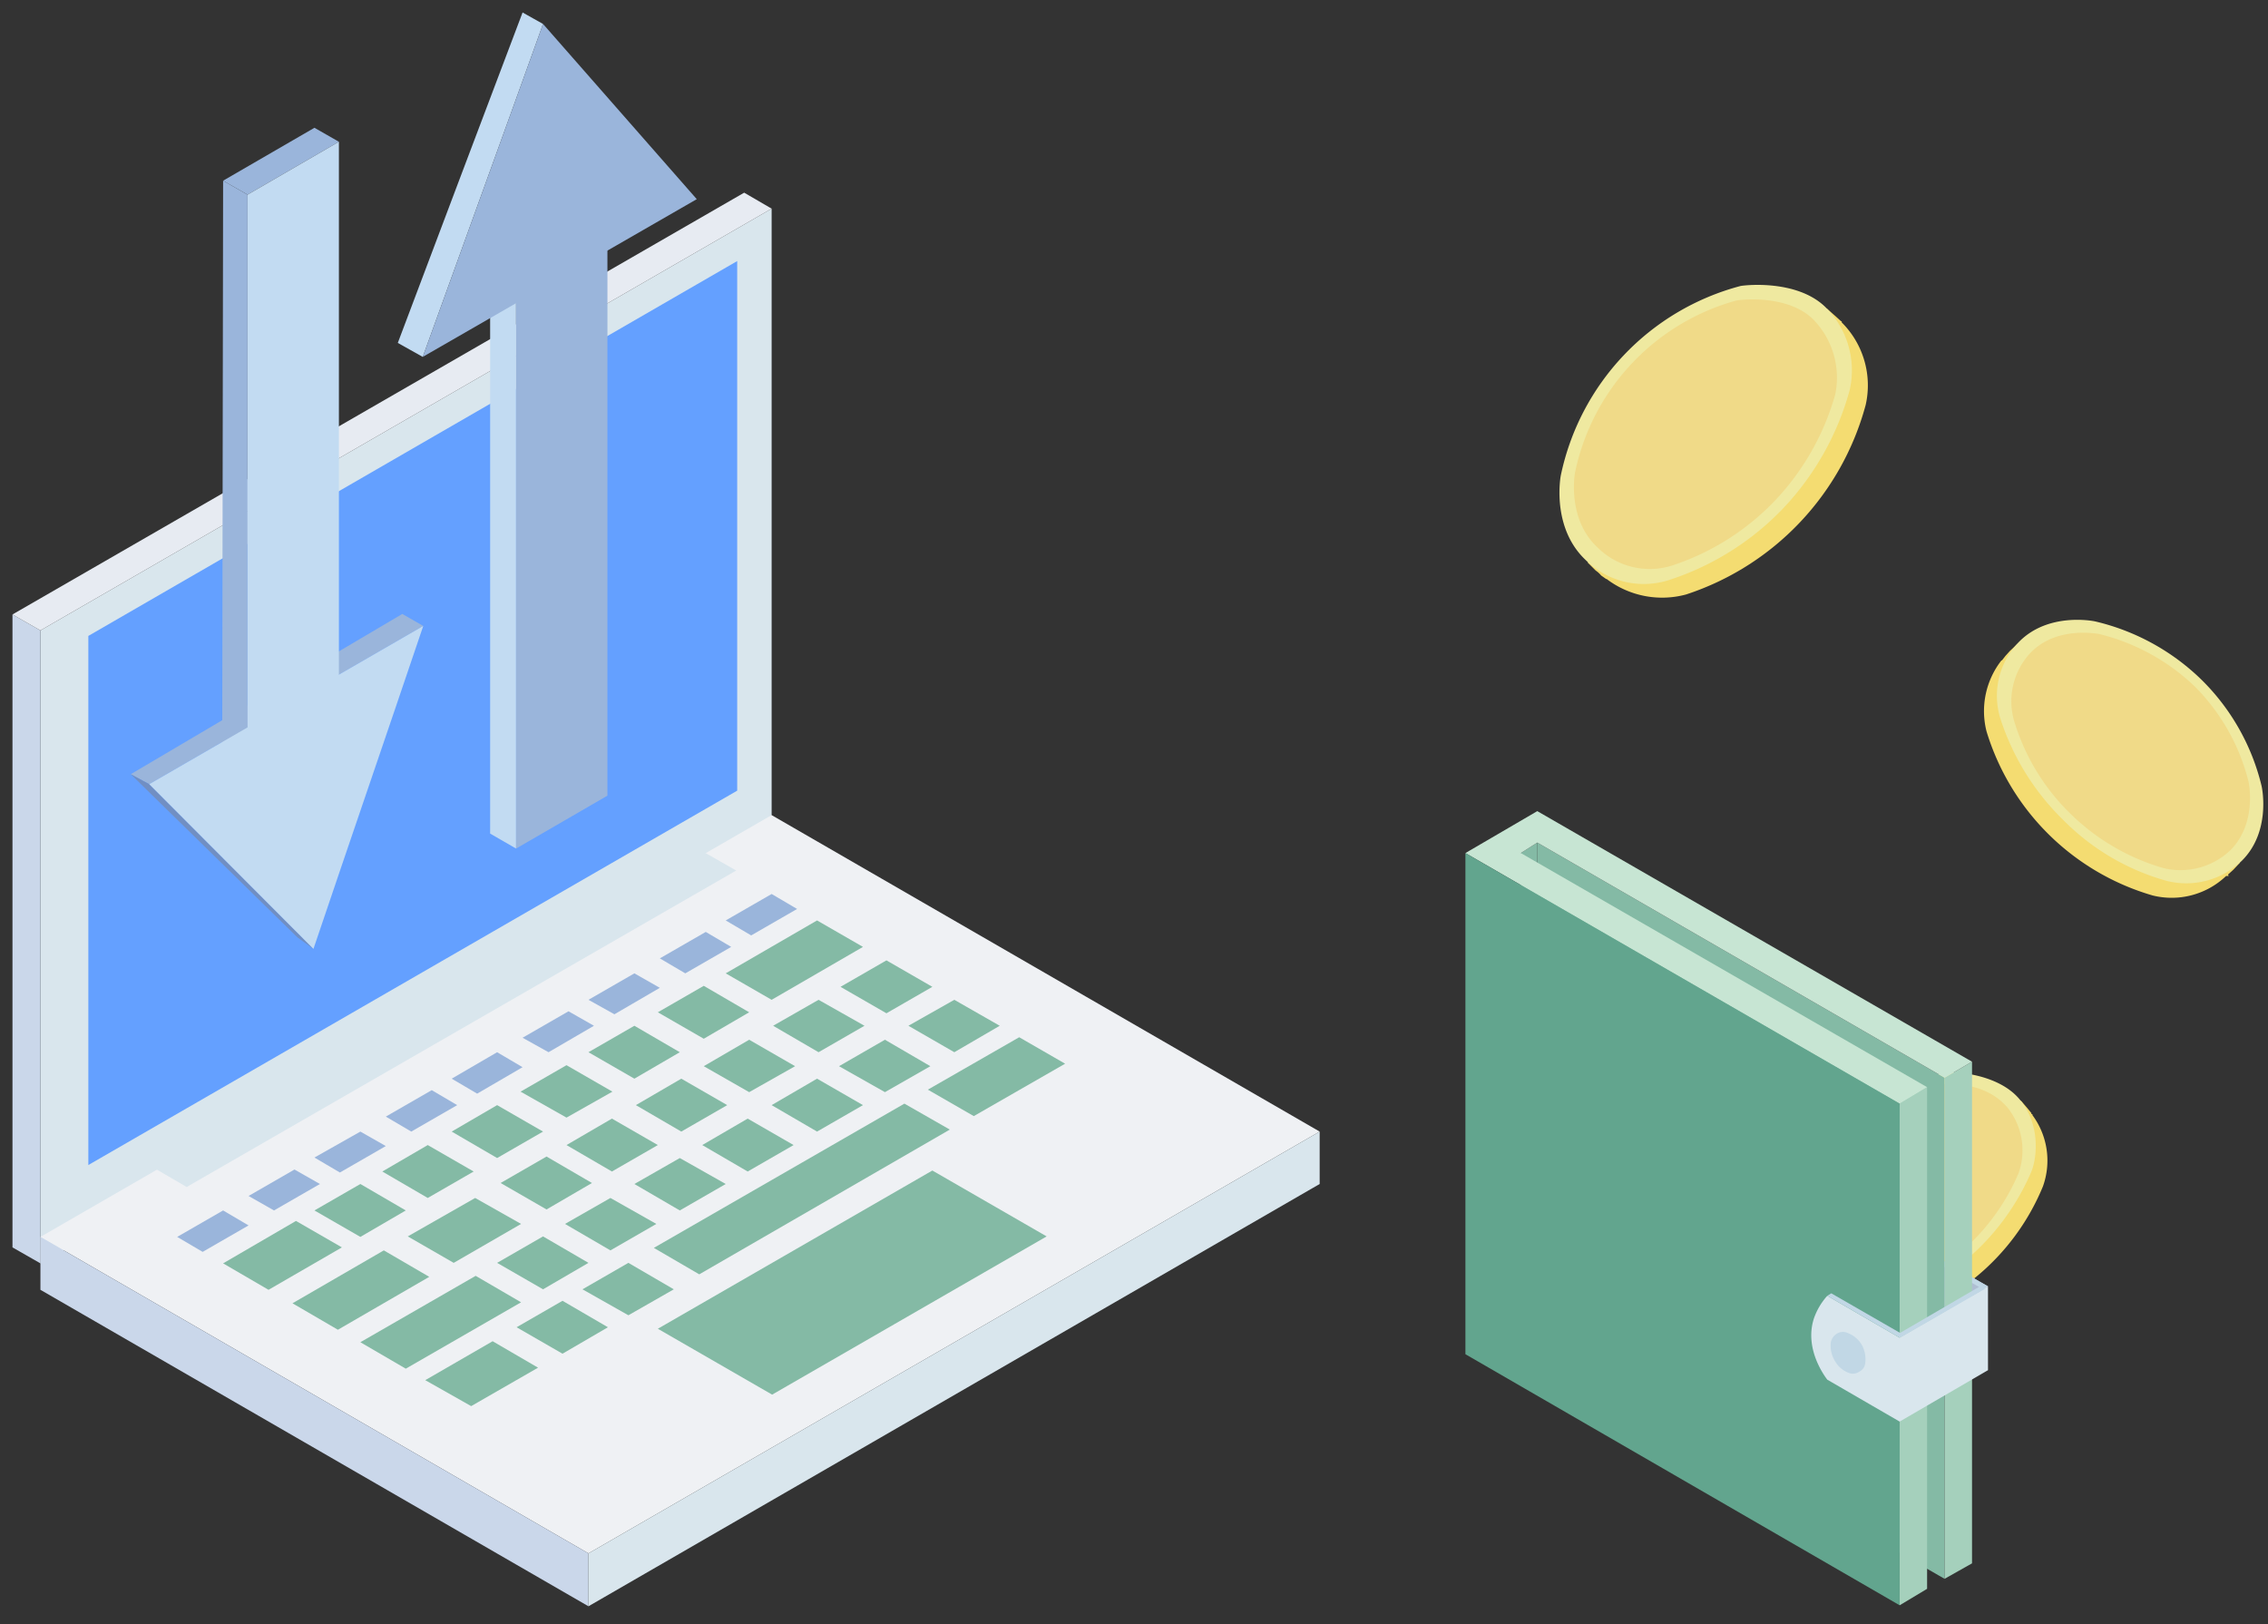<svg id="Layer_1" data-name="Layer 1" xmlns="http://www.w3.org/2000/svg" viewBox="0 0 454.4 325.4">
  <rect x="0" y="0" width="454.4" height="325.4" fill="#333333" stroke="none"/>
  <defs>
    <style>
      .cls-1 {
        fill: #f4dc71;
      }

      .cls-2 {
        fill: #efe9a0;
      }

      .cls-3 {
        fill: #f0da88;
      }

      .cls-4 {
        fill: #d9e6ed;
      }

      .cls-5 {
        fill: #64a0ff;
      }

      .cls-6 {
        fill: #cad7ea;
      }

      .cls-7 {
        fill: #e7ebf2;
      }

      .cls-8 {
        fill: #eff1f4;
      }

      .cls-9 {
        fill: #9ab5db;
      }

      .cls-10 {
        fill: #84baa5;
      }

      .cls-11 {
        fill: #c2dbf2;
      }

      .cls-12 {
        fill: #718fc3;
      }

      .cls-13 {
        fill: #afbed3;
      }

      .cls-14 {
        fill: #c1d7e5;
      }

      .cls-15 {
        fill: #a5d0bc;
      }

      .cls-16 {
        fill: #c7e5d3;
      }

      .cls-17 {
        fill: #62a58e;
      }
    </style>
  </defs>
  <g id="Coins">
    <g>
      <path class="cls-1" d="M368.8,64.3l-1.1-1L366,61.8l-.3.3c-6.1-3.3-12.9-1.9-13.8-1.7a50.1,50.1,0,0,0-36,38c-.1.8-1.2,8,2.5,13.9l-.3.4,1.6,1.6a5.2,5.2,0,0,1,1.1,1h0l1,.7h.1a18.4,18.4,0,0,0,15.9,3.1,55,55,0,0,0,36-38,17.8,17.8,0,0,0-4.6-16.3h0l-.2-.2v-.2Z"/>
      <path class="cls-2" d="M334.7,116.1a55.1,55.1,0,0,0,22.7-14.4,55.9,55.9,0,0,0,13.2-23.6,17.8,17.8,0,0,0-5-16.7c-5.7-5.4-15.9-4.3-16.9-4.1a49.8,49.8,0,0,0-36,38c-.2,1.1-1.6,10.7,5,16.9A16.5,16.5,0,0,0,334.7,116.1Z"/>
      <path class="cls-3" d="M335.3,113.2a50.1,50.1,0,0,0,20.5-13.1A51,51,0,0,0,367.7,79a16.7,16.7,0,0,0-4.5-15.1c-5.1-4.9-14.3-3.9-15.3-3.7a45.3,45.3,0,0,0-32.3,34.3c-.2.8-1.5,9.6,4.4,15.1A14.8,14.8,0,0,0,335.3,113.2Z"/>
    </g>
    <g>
      <path class="cls-1" d="M407,223l-.9-1.1-1.2-1.4-.3.3a17.7,17.7,0,0,0-11.4-3,42,42,0,0,0-34.4,28,17.7,17.7,0,0,0,.5,11.9l-.2.3,1.1,1.5.9.9h0l.7.8h.1a15.3,15.3,0,0,0,13,4.4,46.3,46.3,0,0,0,34.4-27.9,15.3,15.3,0,0,0-2.1-14.3h0v-.2H407Z"/>
      <path class="cls-2" d="M372.5,262.6a45.8,45.8,0,0,0,20.7-9.6A47.8,47.8,0,0,0,407,234.7c1.1-2.7,1.9-9.4-2.4-14.5s-12.8-5.4-13.8-5.4a42.4,42.4,0,0,0-34.4,28c-.3.8-2.6,8.7,2.2,14.7A15.3,15.3,0,0,0,372.5,262.6Z"/>
      <path class="cls-3" d="M373.4,260.3a42.9,42.9,0,0,0,31-25.2,13.7,13.7,0,0,0-2.1-13.1c-4.4-5.3-11.6-4.8-12.5-4.8a38.3,38.3,0,0,0-30.9,25.2c-.2.7-2.3,7.8,2,13.2A14.1,14.1,0,0,0,373.4,260.3Z"/>
    </g>
    <g>
      <path class="cls-1" d="M446.4,175.2l1.1-1,1.3-1.4-.3-.3a18.6,18.6,0,0,0,1.8-12.3,45,45,0,0,0-12-21.2,44.3,44.3,0,0,0-21.4-11.7c-.7-.2-7.1-1.3-12.5,2l-.2-.3-1.5,1.4-.9,1h0l-.7.9H401a16.5,16.5,0,0,0-3,14.2,49.1,49.1,0,0,0,33.3,32.9,15.8,15.8,0,0,0,14.7-3.9h.5Z"/>
      <path class="cls-2" d="M400.7,143.7a49.6,49.6,0,0,0,12.7,20.6,46.7,46.7,0,0,0,20.8,12.2,16,16,0,0,0,15-4.1c5.7-5.7,4.1-14.2,3.9-15a44.5,44.5,0,0,0-12-21.2,45.3,45.3,0,0,0-21.3-11.7c-.9-.2-9.5-1.7-15.2,4A15.4,15.4,0,0,0,400.7,143.7Z"/>
      <path class="cls-3" d="M403.5,144.3a43.3,43.3,0,0,0,11.2,18.6,44,44,0,0,0,18.7,11,14.5,14.5,0,0,0,13.6-3.7c5-5.2,3.7-12.7,3.5-13.6a41,41,0,0,0-10.8-19.1A42.2,42.2,0,0,0,420.5,127c-.8-.1-8.6-1.5-13.7,3.8A14.2,14.2,0,0,0,403.5,144.3Z"/>
    </g>
  </g>
  <g id="Computer">
    <polygon class="cls-4" points="8.1 126.3 8.1 253.1 154.6 168.6 154.6 41.8 8.1 126.3"/>
    <polygon class="cls-5" points="147.7 158.4 147.7 52.3 17.7 127.4 17.7 233.4 147.7 158.4"/>
    <polygon class="cls-6" points="2.5 123.1 2.5 249.9 8.1 253.1 8.1 126.3 2.5 123.1"/>
    <path class="cls-7" d="M2.5,123.1l5.6,3.2L154.6,41.8l-5.5-3.2Z"/>
    <polygon class="cls-8" points="8.1 247.8 117.9 311.2 264.4 226.7 154.6 163.3 8.1 247.8"/>
    <polygon class="cls-6" points="8.1 247.8 8.1 258.4 117.9 321.8 117.9 311.2 8.1 247.8"/>
    <polygon class="cls-4" points="117.9 311.2 117.9 321.8 264.4 237.2 264.4 226.7 117.9 311.2"/>
    <polygon class="cls-4" points="138.2 169.1 28.3 232.5 37.4 237.8 147.5 174.4 138.2 169.1"/>
    <g>
      <polygon class="cls-9" points="119 205.5 113.9 202.6 104.7 207.9 109.9 210.8 119 205.5"/>
      <polygon class="cls-9" points="132.2 197.9 127.1 195 117.9 200.3 123.1 203.2 132.2 197.9"/>
      <polygon class="cls-9" points="146.5 189.7 141.4 186.7 132.2 192 137.3 195 146.5 189.7"/>
      <polygon class="cls-9" points="159.7 182.1 154.6 179.1 145.4 184.4 150.5 187.4 159.7 182.1"/>
      <polygon class="cls-9" points="91.6 221.4 86.5 218.4 77.3 223.7 82.4 226.7 91.6 221.4"/>
      <polygon class="cls-9" points="49.8 245.5 44.7 242.5 35.5 247.8 40.6 250.8 49.8 245.5"/>
      <polygon class="cls-9" points="104.7 213.8 99.6 210.8 90.5 216.1 95.6 219.1 104.7 213.8"/>
      <polygon class="cls-9" points="64.1 237.2 59 234.3 49.8 239.6 54.9 242.5 64.1 237.2"/>
      <polygon class="cls-9" points="77.3 229.6 72.2 226.7 63 231.9 68.1 234.9 77.3 229.6"/>
    </g>
    <g>
      <path class="cls-10" d="M44.7,253.1l9.1,5.3,14.7-8.5-9.2-5.3Z"/>
      <polygon class="cls-10" points="63 242.5 72.2 247.8 81.3 242.5 72.2 237.2 63 242.5"/>
      <polygon class="cls-10" points="76.6 234.7 85.7 240 94.9 234.7 85.7 229.4 76.6 234.7"/>
      <polygon class="cls-10" points="90.5 226.7 99.6 232 108.8 226.7 99.6 221.4 90.5 226.7"/>
      <polygon class="cls-10" points="104.3 218.7 113.5 223.9 122.7 218.7 113.5 213.4 104.3 218.7"/>
      <polygon class="cls-10" points="117.9 210.8 127.1 216.1 136.2 210.8 127.1 205.5 117.9 210.8"/>
      <polygon class="cls-10" points="131.8 202.8 141 208.1 150.1 202.8 141 197.5 131.8 202.8"/>
      <polygon class="cls-10" points="145.4 195 163.7 184.4 172.9 189.7 154.6 200.3 145.4 195"/>
      <polygon class="cls-10" points="58.6 261.1 67.7 266.4 86 255.8 76.9 250.5 58.6 261.1"/>
      <path class="cls-10" d="M95.2,240l-13.5,7.7,9.2,5.3,13.5-7.8Z"/>
      <path class="cls-10" d="M98.7,268.7l-13.5,7.8,9.2,5.2,13.4-7.7Z"/>
      <polygon class="cls-10" points="100.3 237 109.5 242.3 118.6 237 109.5 231.7 100.3 237"/>
      <polygon class="cls-10" points="113.5 229.4 122.6 234.7 131.8 229.4 122.6 224.1 113.5 229.4"/>
      <polygon class="cls-10" points="127.4 221.4 136.5 226.7 145.7 221.4 136.5 216.1 127.4 221.4"/>
      <polygon class="cls-10" points="141 213.6 150.1 218.8 159.3 213.6 150.1 208.3 141 213.6"/>
      <polygon class="cls-10" points="154.9 205.5 164 210.8 173.2 205.5 164 200.3 154.9 205.5"/>
      <polygon class="cls-10" points="99.6 253 108.8 258.3 117.9 253 108.8 247.7 99.6 253"/>
      <polygon class="cls-10" points="103.5 265.9 112.7 271.2 121.8 265.9 112.7 260.6 103.5 265.9"/>
      <polygon class="cls-10" points="116.7 258.3 125.9 263.5 135 258.3 125.9 253 116.7 258.3"/>
      <polygon class="cls-10" points="113.2 245.2 122.3 250.5 131.5 245.2 122.3 240 113.2 245.2"/>
      <polygon class="cls-10" points="127.1 237.2 136.2 242.5 145.4 237.2 136.2 232 127.1 237.2"/>
      <polygon class="cls-10" points="140.7 229.4 149.8 234.7 159 229.4 149.8 224.1 140.7 229.4"/>
      <polygon class="cls-10" points="154.6 221.4 163.7 226.7 172.9 221.4 163.7 216.1 154.6 221.4"/>
      <polygon class="cls-10" points="182 205.5 191.2 210.8 200.3 205.5 191.2 200.3 182 205.5"/>
      <polygon class="cls-10" points="168.1 213.6 177.3 218.8 186.4 213.6 177.3 208.3 168.1 213.6"/>
      <polygon class="cls-10" points="168.4 197.7 177.6 203 186.8 197.7 177.6 192.4 168.4 197.7"/>
      <polygon class="cls-10" points="72.2 268.9 95.3 255.6 104.4 260.9 81.3 274.2 72.2 268.9"/>
      <polygon class="cls-10" points="131 250 140.1 255.3 190.3 226.3 181.2 221.1 131 250"/>
      <polygon class="cls-10" points="185.9 218.3 195.1 223.6 213.4 213.1 204.2 207.8 185.9 218.3"/>
      <polygon class="cls-10" points="209.7 247.7 186.8 234.5 131.8 266.2 154.7 279.4 209.7 247.7"/>
    </g>
  </g>
  <g id="Download_Upload" data-name="Download Upload">
    <g>
      <path class="cls-11" d="M103.4,170l-5.2-3V40.6l5.2,2.4Z"/>
      <path class="cls-11" d="M108.8,4.8l-4.1-2.3c-8.3,22-16.7,44.1-25,66.2l5,2.8C92.7,49.3,100.8,27.1,108.8,4.8Z"/>
    </g>
    <g>
      <path class="cls-9" d="M63,25.6,44.7,36.2,49.6,39,67.9,28.4Z"/>
      <path class="cls-9" d="M80.6,123l4.2,2.4L29.9,157.1l-3.7-2Z"/>
      <path class="cls-9" d="M49.6,165.9l-5.1-2.3.2-127.4L49.6,39Z"/>
      <path class="cls-12" d="M26.2,155.1l33.4,32.7,3.2,2.3-32.9-33Z"/>
    </g>
    <g>
      <polygon class="cls-11" points="49.6 39 49.6 165.9 67.9 155.4 67.9 28.4 49.6 39"/>
      <path class="cls-11" d="M62.8,190.1c7.3-21.6,14.7-43.1,22-64.7L29.9,157.1Z"/>
    </g>
    <g>
      <polygon class="cls-9" points="103.4 43 103.4 170 121.7 159.4 121.7 32.5 103.4 43"/>
      <path class="cls-9" d="M108.8,4.8c-8,22.3-16.1,44.5-24.1,66.7l54.9-31.6Z"/>
    </g>
  </g>
  <g>
    <polygon class="cls-13" points="383.9 266.1 369.3 257.7 383.9 249.5 398.3 257.7 383.9 266.1"/>
    <polygon class="cls-14" points="398.3 257.7 397.5 258.4 382.9 250 383.9 249.5 398.3 257.7"/>
    <polygon class="cls-10" points="389.6 316.3 389.6 215.9 308 168.8 308 269.3 389.6 316.3"/>
    <polygon class="cls-15" points="386.1 217.8 380.6 221.1 380.6 321.6 386.1 318.3 386.1 217.8"/>
    <polygon class="cls-15" points="395.1 212.7 389.6 215.9 389.6 316.3 395.1 313.2 395.1 212.7"/>
    <polygon class="cls-10" points="308 168.8 304.7 170.9 304.7 271.3 308 273.2 308 168.8"/>
    <polygon class="cls-16" points="386.1 217.8 304.7 170.9 308 168.8 389.6 215.9 395.1 212.7 308 162.5 293.6 170.9 380.6 221.1 386.1 217.8"/>
    <polygon class="cls-17" points="293.6 170.9 293.6 271.3 380.6 321.6 380.6 221.1 293.6 170.9"/>
    <path class="cls-4" d="M366.1,259.6a13.3,13.3,0,0,0-2.7,4.6c-1.9,6,2.1,11.4,2.7,12.2l14.5,8.4,17.7-10.3V257.7L380.6,268Z"/>
    <polygon class="cls-14" points="396.7 257.7 380.4 267.2 381.2 267.7 397.7 258.2 396.7 257.7"/>
    <path class="cls-14" d="M381.5,267.5l-.9.5-14.5-8.4.8-.5Z"/>
    <path class="cls-14" d="M370.3,275a5.3,5.3,0,0,1-2.7-2.4,5.8,5.8,0,0,1-.8-3.6,2.6,2.6,0,0,1,1.2-1.8,2.3,2.3,0,0,1,2.3-.1,5.5,5.5,0,0,1,2.7,2.3,5.9,5.9,0,0,1,.7,3.7,2.1,2.1,0,0,1-1.2,1.7A2.2,2.2,0,0,1,370.3,275Z"/>
  </g>
</svg>
